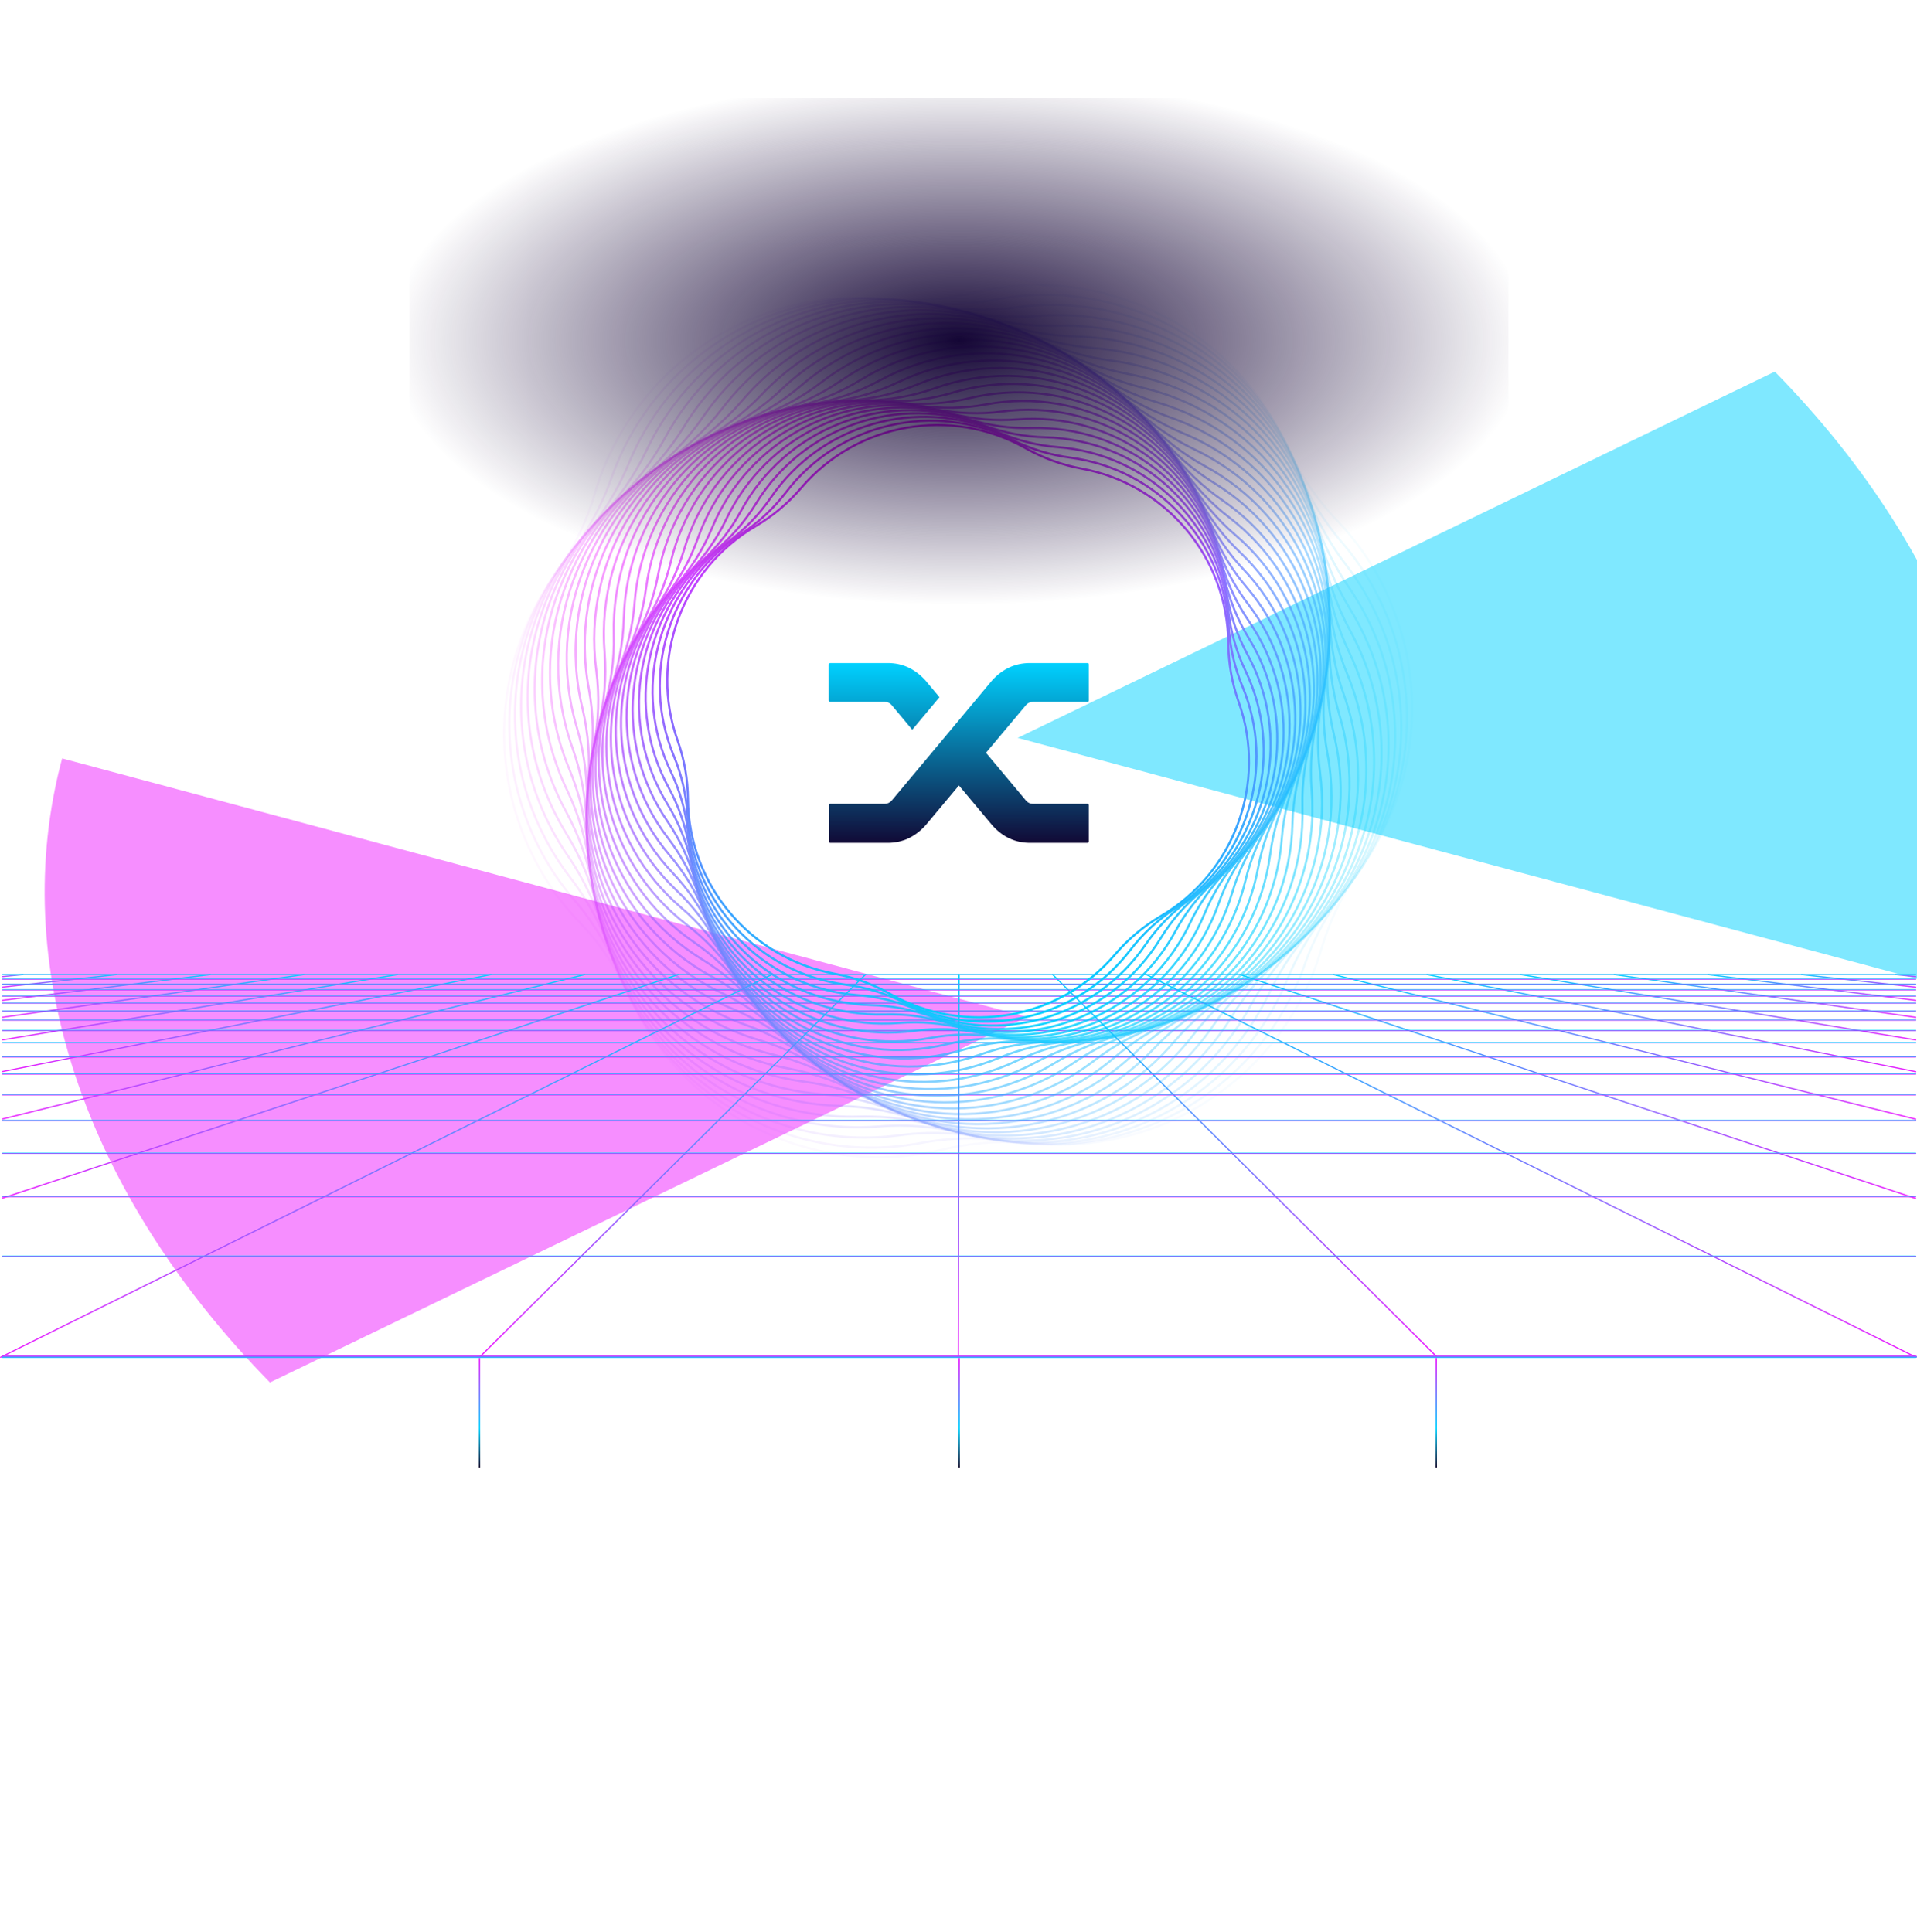<svg width="768" height="774" viewBox="0 0 768 774" fill="none" xmlns="http://www.w3.org/2000/svg">
<g clip-path="url(#clip0)">
<g opacity="0.5" filter="url(#filter0_f)">
<path d="M794.23 399.244C805.123 358.593 803.314 315.076 788.932 271.802C774.551 228.527 747.952 186.562 711.035 148.904L407.692 295.672L794.23 399.244Z" fill="#00D1FF"/>
</g>
<g opacity="0.5" filter="url(#filter1_f)">
<path d="M24.89 303.888C14.012 344.485 15.836 387.948 30.23 431.173C44.625 474.399 71.236 516.32 108.161 553.943L411.429 407.461L24.89 303.888Z" fill="#ED1EFF"/>
</g>
<path fill-rule="evenodd" clip-rule="evenodd" d="M575.946 544.008C576.056 543.921 576.065 543.772 575.968 543.675L421.918 390.338C421.82 390.241 421.652 390.232 421.542 390.319C421.433 390.405 421.423 390.555 421.521 390.652L575.57 543.988C575.668 544.086 575.836 544.094 575.946 544.008Z" fill="url(#paint0_linear)"/>
<path fill-rule="evenodd" clip-rule="evenodd" d="M767.717 480.296C767.769 480.174 767.699 480.038 767.561 479.993L496.83 390.274C496.693 390.228 496.539 390.29 496.488 390.412C496.436 390.534 496.506 390.67 496.644 390.716L767.375 480.435C767.512 480.48 767.666 480.418 767.717 480.296Z" fill="url(#paint1_linear)"/>
<path fill-rule="evenodd" clip-rule="evenodd" d="M383.933 544.067C384.08 544.067 384.199 543.962 384.199 543.831L384.478 390.495C384.478 390.365 384.36 390.259 384.212 390.259C384.065 390.259 383.946 390.364 383.946 390.494L383.667 543.831C383.667 543.961 383.786 544.067 383.933 544.067Z" fill="url(#paint2_linear)"/>
<path fill-rule="evenodd" clip-rule="evenodd" d="M767.731 407.668C767.754 407.54 767.655 407.419 767.51 407.398L646.81 390.262C646.665 390.241 646.529 390.329 646.505 390.458C646.482 390.586 646.581 390.707 646.726 390.728L767.426 407.864C767.571 407.885 767.707 407.797 767.731 407.668Z" fill="url(#paint3_linear)"/>
<path fill-rule="evenodd" clip-rule="evenodd" d="M767.732 400.861C767.752 400.732 767.651 400.613 767.505 400.595L684.313 390.261C684.167 390.243 684.033 390.333 684.012 390.462C683.992 390.591 684.093 390.71 684.239 390.729L767.431 401.062C767.577 401.08 767.712 400.99 767.732 400.861Z" fill="url(#paint4_linear)"/>
<path fill-rule="evenodd" clip-rule="evenodd" d="M767.727 429.452C767.759 429.324 767.669 429.198 767.526 429.17L571.808 390.265C571.664 390.236 571.522 390.316 571.49 390.443C571.458 390.571 571.548 390.697 571.691 390.725L767.409 429.63C767.552 429.659 767.695 429.579 767.727 429.452Z" fill="url(#paint5_linear)"/>
<path fill-rule="evenodd" clip-rule="evenodd" d="M767.724 448.515C767.764 448.39 767.681 448.259 767.54 448.224L534.319 390.268C534.177 390.232 534.03 390.306 533.99 390.431C533.951 390.556 534.033 390.687 534.175 390.722L767.396 448.678C767.538 448.714 767.685 448.64 767.724 448.515Z" fill="url(#paint6_linear)"/>
<path fill-rule="evenodd" clip-rule="evenodd" d="M767.729 416.745C767.756 416.617 767.661 416.494 767.516 416.47L609.308 390.263C609.164 390.239 609.025 390.324 608.998 390.452C608.971 390.58 609.066 390.703 609.21 390.727L767.418 416.934C767.563 416.958 767.702 416.873 767.729 416.745Z" fill="url(#paint7_linear)"/>
<path fill-rule="evenodd" clip-rule="evenodd" d="M0.83 407.64C0.853 407.769 0.989 407.856 1.134 407.836L121.696 390.728C121.842 390.707 121.94 390.586 121.917 390.458C121.894 390.329 121.757 390.241 121.612 390.262L1.05 407.37C0.905 407.39 0.806 407.511 0.83 407.64Z" fill="url(#paint8_linear)"/>
<path fill-rule="evenodd" clip-rule="evenodd" d="M767.731 395.568C767.749 395.438 767.645 395.321 767.499 395.304L721.817 390.261C721.671 390.245 721.538 390.336 721.52 390.466C721.501 390.595 721.605 390.713 721.751 390.729L767.434 395.773C767.58 395.789 767.713 395.697 767.731 395.568Z" fill="url(#paint9_linear)"/>
<path fill-rule="evenodd" clip-rule="evenodd" d="M767.734 391.333C767.751 391.204 767.646 391.087 767.499 391.072L759.325 390.261C759.179 390.246 759.047 390.339 759.031 390.469C759.015 390.598 759.12 390.715 759.266 390.729L767.44 391.541C767.586 391.556 767.718 391.462 767.734 391.333Z" fill="url(#paint10_linear)"/>
<path fill-rule="evenodd" clip-rule="evenodd" d="M0.83 416.706C0.857 416.834 0.996 416.919 1.14 416.895L159.212 390.727C159.356 390.703 159.452 390.58 159.425 390.452C159.398 390.324 159.259 390.239 159.114 390.263L1.043 416.431C0.898 416.455 0.803 416.578 0.83 416.706Z" fill="url(#paint11_linear)"/>
<path fill-rule="evenodd" clip-rule="evenodd" d="M0.835 448.43C0.875 448.555 1.022 448.629 1.163 448.594L234.252 390.722C234.393 390.687 234.476 390.557 234.436 390.431C234.396 390.306 234.25 390.233 234.108 390.268L1.02 448.139C0.878 448.174 0.795 448.305 0.835 448.43Z" fill="url(#paint12_linear)"/>
<path fill-rule="evenodd" clip-rule="evenodd" d="M191.922 544.007C192.031 544.094 192.2 544.086 192.298 543.988L346.9 390.652C346.998 390.555 346.989 390.406 346.879 390.319C346.77 390.232 346.601 390.241 346.503 390.338L191.901 543.674C191.803 543.771 191.812 543.92 191.922 544.007Z" fill="url(#paint13_linear)"/>
<path fill-rule="evenodd" clip-rule="evenodd" d="M0.828 400.841C0.848 400.97 0.983 401.06 1.128 401.042L84.182 390.729C84.327 390.711 84.429 390.591 84.409 390.462C84.388 390.333 84.254 390.243 84.108 390.261L1.054 400.575C0.909 400.593 0.807 400.712 0.828 400.841Z" fill="url(#paint14_linear)"/>
<path fill-rule="evenodd" clip-rule="evenodd" d="M0.832 429.396C0.864 429.523 1.006 429.603 1.15 429.575L196.73 390.725C196.873 390.697 196.963 390.57 196.931 390.443C196.899 390.316 196.757 390.236 196.613 390.265L1.033 429.114C0.89 429.143 0.8 429.269 0.832 429.396Z" fill="url(#paint15_linear)"/>
<path fill-rule="evenodd" clip-rule="evenodd" d="M0.843 480.143C0.895 480.265 1.048 480.327 1.186 480.282L271.782 390.716C271.92 390.67 271.99 390.534 271.939 390.412C271.887 390.29 271.734 390.228 271.596 390.274L0.999 479.84C0.862 479.885 0.792 480.021 0.843 480.143Z" fill="url(#paint16_linear)"/>
<path fill-rule="evenodd" clip-rule="evenodd" d="M0.827 391.32C0.843 391.449 0.975 391.543 1.121 391.528L9.161 390.729C9.307 390.715 9.413 390.598 9.396 390.469C9.38 390.339 9.248 390.246 9.102 390.261L1.062 391.059C0.916 391.074 0.81 391.191 0.827 391.32Z" fill="url(#paint17_linear)"/>
<path fill-rule="evenodd" clip-rule="evenodd" d="M0.827 395.551C0.845 395.68 0.978 395.772 1.124 395.756L46.673 390.729C46.819 390.713 46.922 390.595 46.904 390.466C46.886 390.337 46.753 390.245 46.607 390.261L1.059 395.288C0.913 395.304 0.809 395.422 0.827 395.551Z" fill="url(#paint18_linear)"/>
<path fill-rule="evenodd" clip-rule="evenodd" d="M0.034 543.946C0.106 544.06 0.268 544.1 0.396 544.037L309.324 390.7C309.452 390.637 309.498 390.493 309.426 390.379C309.354 390.266 309.192 390.225 309.064 390.289L0.136 543.625C0.008 543.689 -0.038 543.833 0.034 543.946Z" fill="url(#paint19_linear)"/>
<path fill-rule="evenodd" clip-rule="evenodd" d="M767.835 543.946C767.907 543.833 767.861 543.689 767.733 543.625L459.359 390.289C459.231 390.225 459.069 390.266 458.997 390.379C458.925 390.493 458.971 390.637 459.099 390.7L767.472 544.037C767.6 544.101 767.763 544.06 767.835 543.946Z" fill="url(#paint20_linear)"/>
<path fill-rule="evenodd" clip-rule="evenodd" d="M0.825 479.458C0.825 479.588 0.944 479.694 1.091 479.694L767.468 479.694C767.615 479.694 767.734 479.588 767.734 479.458C767.734 479.327 767.615 479.222 767.468 479.222L1.091 479.222C0.944 479.222 0.825 479.327 0.825 479.458Z" fill="url(#paint21_linear)"/>
<path fill-rule="evenodd" clip-rule="evenodd" d="M0.825 417.8C0.825 417.93 0.944 418.036 1.091 418.036L767.468 418.036C767.615 418.036 767.734 417.93 767.734 417.8C767.734 417.67 767.615 417.564 767.468 417.564L1.091 417.564C0.944 417.564 0.825 417.67 0.825 417.8Z" fill="url(#paint22_linear)"/>
<path fill-rule="evenodd" clip-rule="evenodd" d="M0.825 438.667C0.825 438.797 0.944 438.903 1.091 438.903L767.468 438.903C767.615 438.903 767.734 438.797 767.734 438.667C767.734 438.536 767.615 438.431 767.468 438.431L1.091 438.431C0.944 438.431 0.825 438.536 0.825 438.667Z" fill="url(#paint23_linear)"/>
<path fill-rule="evenodd" clip-rule="evenodd" d="M0.825 462.128C0.825 462.258 0.944 462.364 1.091 462.364L767.468 462.364C767.615 462.364 767.734 462.258 767.734 462.128C767.734 461.997 767.615 461.892 767.468 461.892L1.091 461.892C0.944 461.892 0.825 461.997 0.825 462.128Z" fill="url(#paint24_linear)"/>
<path fill-rule="evenodd" clip-rule="evenodd" d="M0.825 503.349C0.825 503.48 0.944 503.585 1.091 503.585L767.468 503.585C767.615 503.585 767.734 503.48 767.734 503.35C767.734 503.219 767.615 503.114 767.468 503.114L1.091 503.114C0.944 503.114 0.825 503.219 0.825 503.349Z" fill="url(#paint25_linear)"/>
<path fill-rule="evenodd" clip-rule="evenodd" d="M0.825 448.98C0.825 449.11 0.944 449.216 1.091 449.216L767.468 449.216C767.615 449.216 767.734 449.11 767.734 448.98C767.734 448.85 767.615 448.744 767.468 448.744L1.091 448.744C0.944 448.744 0.825 448.85 0.825 448.98Z" fill="url(#paint26_linear)"/>
<path fill-rule="evenodd" clip-rule="evenodd" d="M0.825 430.358C0.825 430.488 0.944 430.594 1.091 430.594L767.468 430.594C767.615 430.594 767.734 430.488 767.734 430.358C767.734 430.228 767.615 430.122 767.468 430.122L1.091 430.122C0.944 430.122 0.825 430.228 0.825 430.358Z" fill="url(#paint27_linear)"/>
<path fill-rule="evenodd" clip-rule="evenodd" d="M0.825 396.609C0.825 396.74 0.944 396.845 1.091 396.845L767.468 396.845C767.615 396.845 767.734 396.74 767.734 396.609C767.734 396.479 767.615 396.374 767.468 396.374L1.091 396.374C0.944 396.374 0.825 396.479 0.825 396.609Z" fill="url(#paint28_linear)"/>
<path fill-rule="evenodd" clip-rule="evenodd" d="M0.825 401.938C0.825 402.068 0.944 402.174 1.091 402.174L767.468 402.174C767.615 402.174 767.734 402.068 767.734 401.938C767.734 401.808 767.615 401.702 767.468 401.702L1.091 401.702C0.944 401.702 0.825 401.808 0.825 401.938Z" fill="url(#paint29_linear)"/>
<path fill-rule="evenodd" clip-rule="evenodd" d="M0.825 405.126C0.825 405.256 0.944 405.362 1.091 405.362L767.468 405.362C767.615 405.362 767.734 405.256 767.734 405.126C767.734 404.996 767.615 404.89 767.468 404.89L1.091 404.89C0.944 404.89 0.825 404.995 0.825 405.126Z" fill="url(#paint30_linear)"/>
<path fill-rule="evenodd" clip-rule="evenodd" d="M0.825 399.118C0.825 399.249 0.944 399.354 1.091 399.354L767.468 399.354C767.615 399.354 767.734 399.249 767.734 399.118C767.734 398.988 767.615 398.883 767.468 398.883L1.091 398.882C0.944 398.882 0.825 398.988 0.825 399.118Z" fill="url(#paint31_linear)"/>
<path fill-rule="evenodd" clip-rule="evenodd" d="M0.825 392.331C0.825 392.461 0.944 392.567 1.091 392.567L767.468 392.567C767.615 392.567 767.734 392.461 767.734 392.331C767.734 392.201 767.615 392.095 767.468 392.095L1.091 392.095C0.944 392.095 0.825 392.201 0.825 392.331Z" fill="url(#paint32_linear)"/>
<path fill-rule="evenodd" clip-rule="evenodd" d="M0.825 394.359C0.825 394.49 0.944 394.595 1.091 394.595L767.468 394.595C767.615 394.595 767.734 394.49 767.734 394.359C767.734 394.229 767.615 394.123 767.468 394.123L1.091 394.123C0.944 394.123 0.825 394.229 0.825 394.359Z" fill="url(#paint33_linear)"/>
<path fill-rule="evenodd" clip-rule="evenodd" d="M0.825 390.495C0.825 390.625 0.944 390.731 1.091 390.731L767.468 390.731C767.615 390.731 767.734 390.625 767.734 390.495C767.734 390.365 767.615 390.259 767.468 390.259L1.091 390.259C0.944 390.259 0.825 390.365 0.825 390.495Z" fill="url(#paint34_linear)"/>
<path fill-rule="evenodd" clip-rule="evenodd" d="M0.825 412.939C0.825 413.069 0.944 413.175 1.091 413.175L767.468 413.175C767.615 413.175 767.734 413.069 767.734 412.939C767.734 412.809 767.615 412.703 767.468 412.703L1.091 412.703C0.944 412.703 0.825 412.809 0.825 412.939Z" fill="url(#paint35_linear)"/>
<path fill-rule="evenodd" clip-rule="evenodd" d="M0.825 423.522C0.825 423.653 0.944 423.758 1.091 423.758L767.468 423.758C767.615 423.758 767.734 423.653 767.734 423.522C767.734 423.392 767.615 423.286 767.468 423.286L1.091 423.286C0.944 423.286 0.825 423.392 0.825 423.522Z" fill="url(#paint36_linear)"/>
<path fill-rule="evenodd" clip-rule="evenodd" d="M0.825 408.759C0.825 408.889 0.944 408.994 1.091 408.994L767.468 408.994C767.615 408.994 767.734 408.889 767.734 408.759C767.734 408.628 767.615 408.523 767.468 408.523L1.091 408.523C0.944 408.523 0.825 408.628 0.825 408.759Z" fill="url(#paint37_linear)"/>
<path fill-rule="evenodd" clip-rule="evenodd" d="M0.559 543.637C0.559 543.377 0.797 543.166 1.091 543.166L767.468 543.166C767.762 543.166 768 543.377 768 543.637C768 543.898 767.762 544.109 767.468 544.109L1.091 544.109C0.797 544.109 0.559 543.898 0.559 543.637Z" fill="url(#paint38_linear)"/>
<path fill-rule="evenodd" clip-rule="evenodd" d="M575.146 588L575.146 544.124L575.679 544.124L575.679 588L575.146 588Z" fill="url(#paint39_linear)"/>
<path fill-rule="evenodd" clip-rule="evenodd" d="M384.023 588L384.023 544.124L384.556 544.124L384.556 588L384.023 588Z" fill="url(#paint40_linear)"/>
<path fill-rule="evenodd" clip-rule="evenodd" d="M191.835 588L191.835 544.124L192.367 544.124L192.367 588L191.835 588Z" fill="url(#paint41_linear)"/>
<path opacity="0.034" fill-rule="evenodd" clip-rule="evenodd" d="M231.765 369.767C195.478 331.581 191.383 273.019 222.003 230.154C229.055 220.281 234.41 209.301 237.848 197.665C252.775 147.146 301.443 114.319 353.875 119.404C365.951 120.575 378.138 119.723 389.934 116.883C441.148 104.55 493.912 130.284 515.724 178.234C520.748 189.278 527.579 199.406 535.937 208.201C572.224 246.388 576.319 304.949 545.699 347.814C538.647 357.687 533.292 368.667 529.854 380.303C514.927 430.822 466.259 463.649 413.827 458.564C401.751 457.393 389.564 458.245 377.768 461.086C326.554 473.418 273.79 447.684 251.978 399.734C246.954 388.69 240.123 378.562 231.765 369.767ZM222.708 230.658C192.329 273.185 196.392 331.285 232.394 369.17C240.818 378.035 247.703 388.243 252.767 399.375C274.407 446.947 326.755 472.478 377.565 460.243C389.454 457.38 401.738 456.521 413.91 457.701C465.929 462.746 514.214 430.178 529.023 380.057C532.488 368.329 537.886 357.262 544.994 347.311C575.373 304.784 571.31 246.684 535.308 208.798C526.884 199.933 519.999 189.725 514.935 178.593C493.295 131.021 440.947 105.49 390.137 117.725C378.248 120.588 365.964 121.447 353.792 120.267C301.773 115.222 253.488 147.79 238.679 197.911C235.214 209.639 229.816 220.706 222.708 230.658Z" fill="url(#paint42_linear)"/>
<path opacity="0.069" fill-rule="evenodd" clip-rule="evenodd" d="M229.661 360.806C195.841 321.263 194.829 263.286 227.249 222.587C234.715 213.214 240.564 202.661 244.556 191.363C261.892 142.303 311.595 112.438 363.051 120.164C374.902 121.943 386.966 121.733 398.746 119.541C449.901 110.024 500.617 138.136 519.654 186.561C524.038 197.713 530.252 208.056 538.041 217.162C571.861 256.705 572.873 314.682 540.454 355.381C532.988 364.754 527.138 375.307 523.146 386.606C505.811 435.666 456.107 465.531 404.651 457.805C392.801 456.025 380.737 456.236 368.956 458.428C317.801 467.945 267.085 439.833 248.048 391.408C243.664 380.255 237.45 369.913 229.661 360.806ZM227.927 223.127C195.766 263.502 196.77 321.016 230.32 360.243C238.171 369.423 244.436 379.848 248.855 391.09C267.74 439.129 318.051 467.017 368.797 457.576C380.673 455.366 392.834 455.154 404.779 456.947C455.825 464.612 505.132 434.986 522.328 386.317C526.353 374.928 532.249 364.29 539.776 354.841C571.936 314.467 570.932 256.953 537.382 217.726C529.531 208.546 523.267 198.12 518.847 186.878C499.962 138.839 449.652 110.952 398.905 120.393C387.029 122.603 374.868 122.815 362.923 121.021C311.877 113.357 262.571 142.983 245.374 191.652C241.349 203.041 235.453 213.679 227.927 223.127Z" fill="url(#paint43_linear)"/>
<path opacity="0.103" fill-rule="evenodd" clip-rule="evenodd" d="M228.073 351.849C196.762 311.102 198.761 253.87 232.838 215.406C240.685 206.549 246.999 196.444 251.52 185.509C271.152 138.019 321.716 111.134 372.065 121.413C383.659 123.781 395.567 124.196 407.298 122.644C458.242 115.901 506.807 146.248 523.079 194.992C526.826 206.216 532.419 216.736 539.63 226.119C570.941 266.866 568.942 324.098 534.865 362.562C527.018 371.419 520.704 381.524 516.183 392.459C496.55 439.949 445.987 466.834 395.638 456.555C384.044 454.187 372.136 453.772 360.405 455.324C309.461 462.067 260.896 431.72 244.624 382.976C240.877 371.752 235.283 361.232 228.073 351.849ZM233.487 215.981C199.685 254.133 197.703 310.903 228.761 351.321C236.029 360.78 241.669 371.386 245.446 382.702C261.587 431.051 309.759 461.153 360.291 454.465C372.118 452.9 384.122 453.319 395.811 455.705C445.753 465.902 495.908 439.234 515.382 392.128C519.94 381.104 526.305 370.917 534.216 361.987C568.018 323.835 570 267.065 538.942 226.647C531.673 217.188 526.034 206.582 522.256 195.266C506.116 146.917 457.943 116.815 407.412 123.503C395.585 125.068 383.58 124.649 371.892 122.263C321.95 112.066 271.795 138.734 252.321 185.84C247.763 196.864 241.398 207.051 233.487 215.981Z" fill="url(#paint44_linear)"/>
<path opacity="0.138" fill-rule="evenodd" clip-rule="evenodd" d="M226.994 342.924C198.225 301.126 203.153 244.793 238.744 208.625C246.939 200.297 253.686 190.661 258.709 180.112C280.523 134.297 331.773 110.399 380.89 123.138C392.2 126.071 403.919 127.096 415.566 126.172C466.149 122.156 512.471 154.59 525.998 203.497C529.112 214.757 534.084 225.419 540.708 235.044C569.478 276.842 564.549 333.175 528.958 369.343C520.764 377.67 514.016 387.307 508.993 397.856C487.18 443.67 435.93 467.569 386.812 454.83C375.503 451.897 363.783 450.871 352.136 451.796C301.553 455.812 255.232 423.378 241.705 374.471C238.59 363.21 233.619 352.548 226.994 342.924ZM239.362 209.233C204.062 245.105 199.174 300.976 227.708 342.433C234.387 352.136 239.4 362.886 242.54 374.24C255.956 422.746 301.898 454.915 352.068 450.932C363.811 450 375.627 451.033 387.03 453.991C435.745 466.625 486.576 442.923 508.211 397.483C513.275 386.847 520.078 377.131 528.341 368.735C563.64 332.863 568.528 276.991 539.994 235.535C533.315 225.831 528.302 215.081 525.162 203.728C511.746 155.222 465.804 123.053 415.635 127.036C403.892 127.968 392.075 126.934 380.673 123.977C331.957 111.342 281.127 135.045 259.492 180.485C254.428 191.12 247.624 200.837 239.362 209.233Z" fill="url(#paint45_linear)"/>
<path opacity="0.172" fill-rule="evenodd" clip-rule="evenodd" d="M226.417 334.061C200.211 291.364 207.981 236.078 244.94 202.258C253.449 194.472 260.599 185.32 266.095 175.18C289.97 131.137 341.733 110.223 389.502 125.321C400.499 128.797 412 130.413 423.529 130.103C473.609 128.757 517.603 163.129 528.412 212.047C530.901 223.309 535.251 234.076 541.284 243.906C567.49 286.604 559.72 341.889 522.761 375.709C514.252 383.495 507.102 392.647 501.605 402.787C477.731 446.83 425.967 467.744 378.199 452.646C367.201 449.17 355.701 447.554 344.172 447.864C294.092 449.21 250.098 414.838 239.289 365.921C236.8 354.659 232.45 343.891 226.417 334.061ZM245.525 202.897C208.873 236.437 201.167 291.264 227.155 333.607C233.239 343.52 237.626 354.377 240.135 365.734C250.855 414.245 294.484 448.332 344.148 446.997C355.774 446.685 367.371 448.315 378.46 451.82C425.833 466.792 477.167 446.052 500.843 402.374C506.386 392.149 513.596 382.921 522.176 375.07C558.828 341.53 566.534 286.703 540.546 244.36C534.462 234.448 530.075 223.59 527.566 212.234C516.846 163.722 473.217 129.635 423.553 130.97C411.927 131.282 400.33 129.652 389.241 126.147C341.868 111.175 290.534 131.916 266.857 175.593C261.315 185.818 254.105 195.046 245.525 202.897Z" fill="url(#paint46_linear)"/>
<path opacity="0.207" fill-rule="evenodd" clip-rule="evenodd" d="M226.332 325.287C202.705 281.844 213.221 227.746 251.401 196.317C260.19 189.082 267.71 180.431 273.652 170.72C299.462 128.537 351.569 110.595 397.878 127.946C408.538 131.94 419.79 134.127 431.171 134.417C480.607 135.677 522.199 171.833 530.328 220.613C532.199 231.842 535.931 242.68 541.369 252.681C564.996 296.124 554.481 350.222 516.3 381.651C507.511 388.886 499.991 397.537 494.05 407.248C468.24 449.43 416.132 467.373 369.823 450.022C359.163 446.028 347.911 443.841 336.531 443.551C287.094 442.29 245.502 406.135 237.374 357.355C235.503 346.126 231.771 335.288 226.332 325.287ZM251.952 196.986C214.092 228.151 203.665 281.794 227.093 324.873C232.578 334.958 236.342 345.888 238.229 357.212C246.289 405.582 287.532 441.434 336.553 442.684C348.029 442.977 359.377 445.182 370.127 449.21C416.047 466.415 467.717 448.624 493.31 406.795C499.302 397.002 506.886 388.278 515.749 380.982C553.609 349.816 564.036 296.173 540.608 253.095C535.123 243.009 531.36 232.08 529.473 220.755C521.412 172.385 480.17 136.533 431.149 135.284C419.672 134.991 408.325 132.785 397.574 128.757C351.654 111.553 299.984 129.344 274.391 171.173C268.399 180.965 260.816 189.689 251.952 196.986Z" fill="url(#paint47_linear)"/>
<path opacity="0.241" fill-rule="evenodd" clip-rule="evenodd" d="M226.728 316.629C205.686 272.59 218.844 219.815 258.098 190.81C267.134 184.134 274.992 175.997 281.348 166.734C308.965 126.492 361.25 111.499 405.995 130.992C416.295 135.479 427.271 138.215 438.471 139.089C487.13 142.885 526.256 180.668 531.748 229.166C533.012 240.329 536.13 251.202 540.973 261.339C562.016 305.377 548.857 358.152 509.603 387.157C500.568 393.833 492.71 401.97 486.353 411.233C458.736 451.475 406.452 466.468 361.706 446.975C351.407 442.488 340.431 439.752 329.231 438.878C280.571 435.082 241.446 397.299 235.954 348.801C234.69 337.639 231.572 326.765 226.728 316.629ZM258.614 191.507C219.694 220.265 206.647 272.591 227.511 316.255C232.395 326.478 235.54 337.445 236.815 348.704C242.26 396.789 281.053 434.25 329.298 438.014C340.595 438.895 351.665 441.655 362.052 446.18C406.417 465.507 458.256 450.642 485.638 410.743C492.05 401.4 499.975 393.193 509.088 386.46C548.008 357.702 561.054 305.376 540.191 261.712C535.306 251.489 532.161 240.522 530.886 229.263C525.441 181.179 486.649 143.717 438.403 139.953C427.107 139.072 416.037 136.312 405.649 131.787C361.284 112.46 309.445 127.325 282.063 167.225C275.652 176.567 267.726 184.774 258.614 191.507Z" fill="url(#paint48_linear)"/>
<path opacity="0.276" fill-rule="evenodd" clip-rule="evenodd" d="M227.594 308.113C209.133 263.63 224.825 212.302 265.005 185.748C274.252 179.636 282.415 172.024 289.157 163.226C318.45 124.996 370.746 112.922 413.834 134.442C423.75 139.395 434.423 142.658 445.414 144.097C493.168 150.351 529.773 189.604 532.68 237.678C533.349 248.743 535.86 259.618 540.109 269.855C558.57 314.339 542.878 365.666 502.698 392.221C493.45 398.332 485.288 405.944 478.546 414.742C449.253 452.972 396.956 465.046 353.869 443.526C343.953 438.574 333.28 435.31 322.289 433.871C274.534 427.618 237.93 388.364 235.023 340.29C234.354 329.226 231.843 318.351 227.594 308.113ZM265.483 186.471C225.65 212.797 210.093 263.681 228.395 307.781C232.681 318.107 235.213 329.077 235.888 340.237C238.77 387.897 275.059 426.812 322.401 433.012C333.488 434.463 344.254 437.755 354.257 442.751C396.972 464.085 448.818 452.115 477.858 414.215C484.658 405.34 492.892 397.662 502.22 391.497C542.053 365.172 557.61 314.287 539.308 270.188C535.022 259.861 532.49 248.891 531.815 237.731C528.933 190.071 492.644 151.156 445.301 144.956C434.215 143.505 423.449 140.213 413.446 135.217C370.731 113.883 318.885 125.853 289.845 163.753C283.044 172.628 274.811 180.306 265.483 186.471Z" fill="url(#paint49_linear)"/>
<path opacity="0.31" fill-rule="evenodd" clip-rule="evenodd" d="M228.914 299.764C213.021 254.983 231.132 205.223 272.091 181.135C281.517 175.592 289.951 168.514 297.047 160.195C327.882 124.041 380.03 114.846 421.371 138.273C430.884 143.664 441.231 147.43 451.984 149.415C498.711 158.042 532.749 198.607 533.131 246.122C533.218 257.057 535.13 267.9 538.787 278.204C554.68 322.985 536.569 372.745 495.61 396.833C486.185 402.377 477.75 409.454 470.655 417.774C439.82 453.927 387.671 463.122 346.33 439.695C336.817 434.304 326.471 430.539 315.718 428.553C268.99 419.926 234.953 379.362 234.571 331.846C234.483 320.912 232.571 310.069 228.914 299.764ZM272.531 181.882C231.93 205.76 213.977 255.085 229.731 299.474C233.42 309.87 235.349 320.808 235.437 331.839C235.816 378.939 269.556 419.149 315.875 427.701C326.723 429.704 337.16 433.503 346.757 438.941C387.737 462.163 439.43 453.049 469.995 417.211C477.153 408.818 485.662 401.678 495.171 396.086C535.771 372.208 553.724 322.883 537.971 278.494C534.281 268.099 532.352 257.16 532.264 246.129C531.885 199.029 498.145 158.819 451.826 150.267C440.978 148.265 430.541 144.466 420.944 139.027C379.965 115.805 328.272 124.92 297.706 160.757C290.548 169.15 282.039 176.29 272.531 181.882Z" fill="url(#paint50_linear)"/>
<path opacity="0.345" fill-rule="evenodd" clip-rule="evenodd" d="M230.674 291.606C217.331 246.673 237.74 198.591 279.331 176.977C288.901 172.004 297.574 165.468 304.992 157.64C337.233 123.618 389.078 117.252 428.592 142.464C437.684 148.265 447.68 152.508 458.169 155.018C503.753 165.929 535.189 207.645 533.112 254.471C532.634 265.246 533.957 276.024 537.028 286.363C550.371 331.295 529.961 379.377 488.37 400.992C478.801 405.965 470.128 412.5 462.71 420.328C430.469 454.35 378.623 460.716 339.109 435.505C330.018 429.704 320.021 425.461 309.533 422.95C263.948 412.039 232.513 370.323 234.59 323.497C235.068 312.723 233.744 301.945 230.674 291.606ZM279.731 177.746C238.509 199.169 218.28 246.825 231.505 291.359C234.603 301.79 235.938 312.665 235.456 323.536C233.397 369.947 264.554 411.293 309.735 422.107C320.317 424.64 330.402 428.921 339.576 434.774C378.739 459.762 430.125 453.453 462.08 419.732C469.565 411.834 478.315 405.24 487.971 400.222C529.193 378.8 549.422 331.144 536.197 286.609C533.099 276.178 531.764 265.303 532.246 254.433C534.304 208.022 503.147 166.675 457.967 155.861C447.385 153.329 437.299 149.047 428.126 143.195C388.962 118.207 337.576 124.516 305.621 158.236C298.136 166.134 289.386 172.728 279.731 177.746Z" fill="url(#paint51_linear)"/>
<path opacity="0.379" fill-rule="evenodd" clip-rule="evenodd" d="M232.857 283.661C222.035 238.719 244.618 192.417 286.696 173.277C296.376 168.873 305.254 162.885 312.963 155.559C346.473 123.715 397.863 120.122 435.479 146.992C444.133 153.173 453.757 157.868 463.957 160.881C508.289 173.98 537.096 216.688 532.634 262.699C531.607 273.284 532.354 283.967 534.844 294.306C545.666 339.249 523.083 385.55 481.006 404.691C471.325 409.095 462.447 415.083 454.738 422.409C421.228 454.253 369.838 457.846 332.222 430.976C323.569 424.795 313.944 420.1 303.744 417.087C259.412 403.988 230.605 361.28 235.067 315.269C236.094 304.683 235.347 294.001 232.857 283.661ZM287.054 174.066C245.355 193.034 222.975 238.92 233.7 283.458C236.212 293.892 236.966 304.671 235.93 315.353C231.508 360.95 260.056 403.275 303.99 416.255C314.282 419.296 323.994 424.033 332.726 430.271C370.004 456.9 420.932 453.338 454.141 421.781C461.92 414.388 470.878 408.346 480.647 403.902C522.346 384.933 544.726 339.048 534.001 294.509C531.489 284.076 530.735 273.297 531.771 262.615C536.193 217.018 507.645 174.693 463.711 161.712C453.419 158.672 443.707 153.935 434.975 147.697C397.697 121.068 346.769 124.63 313.56 156.187C305.781 163.579 296.823 169.622 287.054 174.066Z" fill="url(#paint52_linear)"/>
<path opacity="0.414" fill-rule="evenodd" clip-rule="evenodd" d="M235.447 275.953C227.11 231.141 251.736 186.713 294.158 170.036C303.916 166.2 312.966 160.763 320.934 153.947C355.575 124.321 406.363 123.434 442.016 151.834C450.218 158.367 459.452 163.485 469.338 166.979C512.316 182.165 538.478 225.706 531.71 270.782C530.153 281.151 530.337 291.707 532.255 302.016C540.592 346.829 515.966 391.256 473.544 407.933C463.786 411.769 454.736 417.207 446.767 424.022C412.127 453.649 361.338 454.535 325.685 426.135C317.484 419.602 308.25 414.484 298.364 410.99C255.386 395.805 229.224 352.263 235.992 307.187C237.549 296.818 237.365 286.262 235.447 275.953ZM294.475 170.843C252.44 187.368 228.038 231.39 236.299 275.795C238.235 286.198 238.421 296.851 236.849 307.316C230.143 351.981 256.066 395.126 298.652 410.173C308.63 413.699 317.949 418.864 326.225 425.457C361.554 453.598 411.88 452.72 446.204 423.363C454.246 416.485 463.379 410.997 473.227 407.126C515.262 390.601 539.664 346.579 531.403 302.174C529.467 291.771 529.281 281.118 530.852 270.653C537.559 225.988 511.635 182.843 469.049 167.796C459.072 164.271 449.753 159.105 441.476 152.512C406.148 124.371 355.822 125.249 321.498 154.606C313.456 161.484 304.323 166.972 294.475 170.843Z" fill="url(#paint53_linear)"/>
<path opacity="0.448" fill-rule="evenodd" clip-rule="evenodd" d="M238.424 268.501C232.528 223.953 259.065 181.484 301.689 167.255C311.493 163.982 320.682 159.097 328.877 152.799C364.509 125.419 414.556 127.167 448.191 156.966C455.927 163.819 464.753 169.334 474.304 173.283C515.832 190.451 539.342 234.667 530.353 278.695C528.285 288.822 527.922 299.222 529.278 309.469C535.174 354.017 508.637 396.485 466.013 410.714C456.209 413.987 447.02 418.873 438.825 425.17C403.193 452.55 353.146 450.803 319.511 421.004C311.775 414.15 302.949 408.635 293.398 404.686C251.87 387.518 228.36 343.302 237.349 299.274C239.417 289.148 239.78 278.747 238.424 268.501ZM301.964 168.077C259.733 182.175 233.442 224.251 239.283 268.387C240.652 278.729 240.285 289.226 238.198 299.448C229.292 343.069 252.585 386.876 293.729 403.885C303.37 407.871 312.278 413.437 320.086 420.355C353.41 449.878 402.994 451.61 438.297 424.483C446.569 418.127 455.843 413.195 465.738 409.892C507.969 395.794 534.26 353.719 528.419 309.582C527.05 299.24 527.417 288.743 529.503 278.522C538.41 234.9 515.117 191.093 473.973 174.084C464.332 170.098 455.424 164.532 447.616 157.614C414.292 128.091 364.708 126.359 329.405 153.486C321.133 159.843 311.859 164.774 301.964 168.077Z" fill="url(#paint54_linear)"/>
<path opacity="0.483" fill-rule="evenodd" clip-rule="evenodd" d="M241.768 261.323C238.263 217.17 266.574 176.738 309.262 164.931C319.08 162.216 328.375 157.881 336.765 152.106C373.25 126.994 422.42 131.296 453.99 162.362C461.25 169.506 469.651 175.389 478.848 179.768C518.838 198.808 539.698 243.542 528.579 286.415C526.022 296.275 525.128 306.492 525.934 316.646C529.439 360.799 501.128 401.231 458.44 413.038C448.622 415.753 439.327 420.088 430.937 425.863C394.452 450.975 345.281 446.673 313.712 415.607C306.452 408.462 298.05 402.58 288.854 398.201C248.864 379.161 228.004 334.426 239.123 291.553C241.68 281.694 242.574 271.477 241.768 261.323ZM309.493 165.766C267.205 177.463 239.16 217.516 242.632 261.254C243.446 271.504 242.544 281.818 239.962 291.771C228.947 334.242 249.612 378.557 289.226 397.418C298.51 401.839 306.991 407.777 314.32 414.989C345.593 445.764 394.303 450.025 430.445 425.149C438.915 419.319 448.298 414.943 458.209 412.202C500.497 400.506 528.542 360.453 525.07 316.715C524.256 306.465 525.158 296.151 527.74 286.198C538.755 243.727 518.09 199.412 478.475 180.551C469.192 176.13 460.711 170.192 453.382 162.98C422.109 132.205 373.399 127.944 337.257 152.82C328.787 158.65 319.404 163.026 309.493 165.766Z" fill="url(#paint55_linear)"/>
<path opacity="0.517" fill-rule="evenodd" clip-rule="evenodd" d="M245.459 254.438C244.287 210.807 274.232 172.479 316.851 163.061C326.65 160.896 336.02 157.11 344.573 151.86C381.772 129.03 429.939 135.799 459.404 167.999C466.179 175.403 474.142 181.624 482.965 186.407C521.336 207.207 539.557 252.305 526.404 293.922C523.379 303.491 521.973 313.498 522.243 323.531C523.415 367.161 493.47 405.49 450.851 414.907C441.052 417.073 431.682 420.858 423.129 426.108C385.93 448.939 337.763 442.17 308.298 409.97C301.523 402.566 293.56 396.344 284.737 391.562C246.366 370.762 228.145 325.664 241.298 284.047C244.323 274.477 245.729 264.47 245.459 254.438ZM317.038 163.908C274.825 173.235 245.165 211.199 246.326 254.415C246.598 264.543 245.178 274.647 242.125 284.308C229.097 325.529 247.144 370.198 285.15 390.8C294.058 395.628 302.098 401.91 308.938 409.385C338.122 441.278 385.83 447.983 422.675 425.369C431.311 420.069 440.77 416.247 450.664 414.061C492.877 404.733 522.537 366.769 521.376 323.554C521.104 313.425 522.524 303.322 525.577 293.661C538.605 252.44 520.558 207.771 482.552 187.169C473.644 182.34 465.604 176.059 458.764 168.584C429.58 136.691 381.872 129.986 345.027 152.599C336.391 157.899 326.931 161.721 317.038 163.908Z" fill="url(#paint56_linear)"/>
<path opacity="0.552" fill-rule="evenodd" clip-rule="evenodd" d="M249.475 247.862C250.572 204.874 282.01 168.708 324.427 161.64C334.179 160.015 343.591 156.774 352.276 152.051C390.052 131.506 437.092 140.65 464.421 173.85C470.705 181.483 478.217 188.013 486.65 193.173C523.33 215.616 538.932 260.926 523.845 301.194C520.376 310.451 518.477 320.223 518.225 330.106C517.129 373.093 485.69 409.26 443.274 416.328C433.522 417.953 424.109 421.194 415.425 425.917C377.649 446.461 330.608 437.317 303.279 404.118C296.996 396.485 289.483 389.954 281.05 384.795C244.37 362.352 228.768 317.042 243.855 276.774C247.324 267.516 249.224 257.745 249.475 247.862ZM324.569 162.495C282.563 169.495 251.427 205.312 250.342 247.884C250.088 257.863 248.17 267.73 244.667 277.078C229.726 316.957 245.177 361.829 281.502 384.055C290.018 389.265 297.604 395.86 303.948 403.567C331.013 436.446 377.599 445.501 415.01 425.155C423.78 420.386 433.284 417.113 443.131 415.473C485.138 408.473 516.273 372.656 517.358 330.084C517.613 320.105 519.531 310.238 523.033 300.889C537.974 261.011 522.524 216.138 486.198 193.912C477.683 188.702 470.097 182.108 463.752 174.401C436.687 141.522 390.101 132.466 352.69 152.812C343.92 157.582 334.416 160.854 324.569 162.495Z" fill="url(#paint57_linear)"/>
<path opacity="0.586" fill-rule="evenodd" clip-rule="evenodd" d="M253.797 241.61C257.091 199.383 289.88 165.428 331.967 160.662C341.642 159.567 351.066 156.865 359.851 152.667C398.068 134.406 443.868 145.825 469.039 179.891C474.825 187.721 481.877 194.532 489.905 200.041C524.829 224.008 537.839 269.381 520.923 308.212C517.034 317.139 514.663 326.651 513.905 336.358C510.611 378.586 477.822 412.54 435.735 417.306C426.06 418.402 416.636 421.104 407.851 425.302C369.634 443.563 323.834 432.143 298.663 398.078C292.877 390.247 285.825 383.437 277.797 377.928C242.874 353.961 229.863 308.588 246.779 269.756C250.668 260.83 253.04 251.317 253.797 241.61ZM332.065 161.524C290.39 166.243 257.923 199.864 254.661 241.678C253.896 251.481 251.501 261.088 247.574 270.102C230.824 308.553 243.707 353.481 278.287 377.213C286.395 382.777 293.517 389.655 299.36 397.563C324.284 431.294 369.635 442.601 407.478 424.519C416.35 420.28 425.867 417.551 435.638 416.445C477.312 411.726 509.779 378.104 513.041 336.291C513.806 326.488 516.201 316.881 520.128 307.866C536.879 269.416 523.996 224.487 489.415 200.756C481.307 195.192 474.185 188.314 468.342 180.406C443.418 146.674 398.067 135.367 360.225 153.449C351.353 157.688 341.835 160.417 332.065 161.524Z" fill="url(#paint58_linear)"/>
<path opacity="0.621" fill-rule="evenodd" clip-rule="evenodd" d="M258.397 235.696C263.813 194.339 297.809 162.637 339.443 160.119C349.013 159.541 358.418 157.369 367.273 153.695C405.798 137.706 450.25 151.296 473.247 186.094C478.533 194.092 485.116 201.152 492.726 206.983C525.835 232.352 536.291 277.644 517.654 314.959C513.371 323.536 510.549 332.767 509.304 342.273C503.888 383.63 469.893 415.332 428.258 417.849C418.688 418.428 409.283 420.6 400.428 424.274C361.904 440.263 317.452 426.673 294.454 391.875C289.168 383.877 282.585 376.817 274.975 370.986C241.866 345.617 231.41 300.325 250.047 263.01C254.33 254.433 257.152 245.202 258.397 235.696ZM339.496 160.985C298.276 163.477 264.619 194.863 259.257 235.809C257.999 245.41 255.149 254.734 250.822 263.397C232.371 300.341 242.723 345.182 275.502 370.298C283.188 376.188 289.838 383.318 295.177 391.397C317.946 425.848 361.955 439.303 400.096 423.474C409.04 419.762 418.54 417.569 428.205 416.984C469.426 414.492 503.083 383.106 508.444 342.16C509.702 332.559 512.552 323.235 516.879 314.572C535.33 277.628 524.978 232.787 492.199 207.671C484.513 201.781 477.863 194.65 472.524 186.572C449.755 152.121 405.746 138.666 367.605 154.495C358.661 158.207 349.161 160.4 339.496 160.985Z" fill="url(#paint59_linear)"/>
<path opacity="0.655" fill-rule="evenodd" clip-rule="evenodd" d="M263.255 230.131C270.711 189.748 305.768 160.331 346.833 160.001C356.269 159.925 365.627 158.275 374.521 155.119C413.222 141.384 456.226 157.037 477.044 192.434C481.828 200.569 487.936 207.848 495.116 213.972C526.361 240.62 534.308 285.689 514.061 321.417C509.409 329.627 506.159 338.557 504.445 347.837C496.99 388.22 461.932 417.636 420.868 417.967C411.431 418.042 402.073 419.692 393.18 422.849C354.479 436.583 311.475 420.931 290.657 385.533C285.873 377.399 279.765 370.12 272.585 363.996C241.34 337.347 233.393 292.279 253.639 256.551C258.292 248.34 261.542 239.411 263.255 230.131ZM346.84 160.868C306.191 161.195 271.488 190.314 264.108 230.288C262.377 239.663 259.094 248.684 254.393 256.978C234.352 292.345 242.218 336.957 273.147 363.336C280.401 369.523 286.571 376.876 291.404 385.094C312.011 420.134 354.581 435.628 392.89 422.032C401.874 418.843 411.328 417.176 420.861 417.1C461.51 416.773 496.213 387.654 503.593 347.679C505.324 338.304 508.607 329.284 513.307 320.99C533.349 285.623 525.482 241.01 494.553 214.631C487.3 208.445 481.129 201.091 476.297 192.874C455.689 157.834 413.12 142.34 374.811 155.936C365.826 159.124 356.373 160.791 346.84 160.868Z" fill="url(#paint60_linear)"/>
<path opacity="0.69" fill-rule="evenodd" clip-rule="evenodd" d="M268.346 224.918C277.755 185.608 313.73 158.499 354.111 160.29C363.389 160.702 372.671 159.562 381.573 156.918C420.322 145.411 461.786 163.012 480.425 198.878C484.708 207.119 490.336 214.587 497.077 220.976C526.416 248.779 531.906 293.488 510.164 327.564C505.169 335.393 501.515 344.001 499.353 353.033C489.944 392.344 453.97 419.452 413.589 417.661C404.311 417.25 395.029 418.39 386.126 421.033C347.378 432.54 305.914 414.94 287.274 379.073C282.991 370.833 277.364 363.364 270.623 356.976C241.283 329.172 235.794 284.463 257.535 250.388C262.531 242.558 266.184 233.95 268.346 224.918ZM354.072 161.156C314.106 159.383 278.502 186.214 269.189 225.12C267.005 234.246 263.313 242.943 258.266 250.854C236.748 284.579 242.181 328.829 271.219 356.347C278.03 362.801 283.716 370.347 288.043 378.674C306.491 414.171 347.529 431.591 385.879 420.203C394.875 417.531 404.253 416.38 413.627 416.796C453.593 418.568 489.198 391.738 498.51 352.832C500.695 343.706 504.386 335.008 509.434 327.098C530.952 293.372 525.518 249.123 496.481 221.605C489.67 215.15 483.983 207.604 479.656 199.278C461.208 163.78 420.17 146.36 381.82 157.749C372.825 160.42 363.447 161.572 354.072 161.156Z" fill="url(#paint61_linear)"/>
<path opacity="0.724" fill-rule="evenodd" clip-rule="evenodd" d="M273.647 220.083C284.918 181.937 321.666 157.151 361.255 160.99C370.35 161.872 379.528 161.23 388.412 159.091C427.082 149.779 466.922 169.21 483.392 205.416C487.175 213.733 492.32 221.361 498.615 227.985C526.014 256.818 529.106 301.036 505.986 333.402C500.675 340.837 496.642 349.107 494.052 357.87C482.782 396.015 446.034 420.802 406.444 416.962C397.349 416.08 388.171 416.722 379.288 418.861C340.617 428.173 300.777 408.742 284.308 372.537C280.524 364.219 275.379 356.592 269.085 349.968C241.685 321.135 238.593 276.916 261.713 244.55C267.025 237.115 271.058 228.846 273.647 220.083ZM361.172 161.853C321.995 158.053 285.631 182.581 274.478 220.328C271.862 229.184 267.786 237.541 262.419 245.054C239.54 277.082 242.6 320.839 269.713 349.371C276.074 356.064 281.273 363.773 285.097 372.178C301.394 408.005 340.818 427.233 379.085 418.019C388.062 415.857 397.337 415.208 406.528 416.1C445.704 419.899 482.068 395.371 493.221 357.624C495.838 348.769 499.913 340.412 505.281 332.898C528.159 300.87 525.1 257.114 497.986 228.582C491.625 221.888 486.426 214.18 482.603 205.775C466.305 169.947 426.881 150.719 388.615 159.934C379.638 162.096 370.363 162.744 361.172 161.853Z" fill="url(#paint62_linear)"/>
<path opacity="0.759" fill-rule="evenodd" clip-rule="evenodd" d="M279.132 215.623C292.168 178.728 329.547 156.268 368.244 162.079C377.132 163.413 386.18 163.256 395.016 161.612C433.486 154.454 471.626 175.595 485.942 212.013C489.231 220.377 493.892 228.135 499.733 234.965C525.167 264.702 525.928 308.303 501.548 338.91C495.948 345.94 491.56 353.855 488.566 362.329C475.53 399.224 438.151 421.683 399.454 415.873C390.566 414.538 381.518 414.696 372.682 416.34C334.212 423.498 296.072 402.357 281.756 365.939C278.467 357.575 273.806 349.817 267.965 342.987C242.531 313.25 241.77 269.649 266.15 239.042C271.75 232.012 276.137 224.097 279.132 215.623ZM368.115 162.936C329.829 157.187 292.847 179.408 279.949 215.911C276.923 224.477 272.488 232.477 266.828 239.582C242.707 269.864 243.46 313.002 268.623 342.424C274.528 349.327 279.239 357.168 282.562 365.622C296.727 401.653 334.461 422.57 372.523 415.488C381.454 413.827 390.6 413.667 399.583 415.016C437.869 420.765 474.851 398.544 487.749 362.04C490.775 353.475 495.21 345.475 500.87 338.37C524.991 308.088 524.238 264.95 499.075 235.528C493.17 228.625 488.459 220.784 485.136 212.33C470.971 176.299 433.237 155.382 395.175 162.464C386.244 164.125 377.098 164.285 368.115 162.936Z" fill="url(#paint63_linear)"/>
<path opacity="0.793" fill-rule="evenodd" clip-rule="evenodd" d="M284.778 211.545C299.481 175.979 337.349 155.844 375.056 163.543C383.716 165.311 392.609 165.621 401.371 164.462C439.523 159.412 475.895 182.139 488.081 218.644C490.88 227.027 495.057 234.885 500.442 241.893C523.892 272.409 522.395 315.271 496.874 344.077C491.013 350.692 486.298 358.239 482.921 366.407C468.218 401.973 430.35 422.107 392.642 414.409C383.983 412.641 375.09 412.33 366.328 413.49C328.175 418.539 291.804 395.812 279.618 359.307C276.819 350.924 272.641 343.067 267.256 336.059C243.807 305.543 245.304 262.68 270.825 233.874C276.685 227.259 281.401 219.712 284.778 211.545ZM374.883 164.392C337.583 156.777 300.123 176.694 285.579 211.876C282.165 220.133 277.398 227.762 271.474 234.449C246.228 262.944 244.747 305.344 267.944 335.531C273.387 342.615 277.611 350.558 280.44 359.033C292.495 395.144 328.474 417.626 366.214 412.63C375.071 411.458 384.062 411.772 392.816 413.559C430.116 421.175 467.575 401.258 482.12 366.076C485.533 357.819 490.301 350.19 496.225 343.502C521.471 315.007 522.951 272.608 499.755 242.421C494.311 235.336 490.088 227.393 487.259 218.919C475.204 182.808 439.225 160.326 401.484 165.321C392.627 166.493 383.637 166.179 374.883 164.392Z" fill="url(#paint64_linear)"/>
<path opacity="0.828" fill-rule="evenodd" clip-rule="evenodd" d="M290.558 207.854C306.825 173.689 345.043 155.867 381.672 165.367C390.082 167.548 398.796 168.31 407.457 167.623C445.179 164.628 479.722 188.815 489.809 225.286C492.125 233.66 495.822 241.588 500.748 248.745C522.203 279.915 518.527 321.924 491.986 348.895C485.892 355.088 480.875 362.254 477.14 370.099C460.873 404.264 422.654 422.085 386.026 412.586C377.616 410.404 368.901 409.642 360.24 410.33C322.519 413.325 287.976 389.137 277.888 352.666C275.572 344.293 271.875 336.364 266.949 329.207C245.495 298.037 249.17 256.028 275.711 229.057C281.805 222.864 286.823 215.698 290.558 207.854ZM381.454 166.206C345.228 156.81 307.429 174.436 291.341 208.226C287.564 216.158 282.491 223.403 276.329 229.665C250.079 256.34 246.444 297.888 267.663 328.716C272.644 335.952 276.382 343.969 278.724 352.435C288.7 388.506 322.864 412.428 360.172 409.466C368.929 408.77 377.74 409.541 386.244 411.747C422.47 421.142 460.269 403.516 476.357 369.726C480.133 361.794 485.207 354.549 491.368 348.287C517.618 321.612 521.253 280.065 500.034 249.236C495.054 242 491.315 233.984 488.974 225.517C478.997 189.447 444.833 165.525 407.526 168.487C398.769 169.182 389.957 168.411 381.454 166.206Z" fill="url(#paint65_linear)"/>
<path opacity="0.862" fill-rule="evenodd" clip-rule="evenodd" d="M296.45 204.552C314.175 171.852 352.608 156.324 388.073 167.533C396.215 170.107 404.729 171.303 413.264 171.074C450.445 170.074 483.109 195.594 491.134 231.913C492.977 240.25 496.197 248.221 500.663 255.498C520.12 287.199 514.351 328.246 486.911 353.356C480.611 359.12 475.318 365.895 471.249 373.401C453.524 406.101 415.092 421.629 379.626 410.419C371.485 407.846 362.971 406.65 354.436 406.879C317.254 407.878 284.591 382.359 276.565 346.04C274.723 337.703 271.502 329.731 267.036 322.454C247.58 290.754 253.348 249.707 280.789 224.597C287.088 218.833 292.381 212.058 296.45 204.552ZM387.812 168.36C352.742 157.276 314.74 172.63 297.212 204.965C293.097 212.556 287.744 219.407 281.374 225.236C254.24 250.066 248.536 290.654 267.775 322.001C272.291 329.36 275.548 337.422 277.411 345.853C285.347 381.766 317.646 407.001 354.412 406.013C363.044 405.781 371.654 406.991 379.887 409.593C414.957 420.677 452.96 405.323 470.487 372.988C474.602 365.397 479.955 358.545 486.325 352.716C513.459 327.887 519.164 287.298 499.925 255.952C495.408 248.593 492.151 240.531 490.288 232.1C482.352 196.186 450.053 170.952 413.287 171.94C404.655 172.172 396.046 170.962 387.812 168.36Z" fill="url(#paint66_linear)"/>
<path opacity="0.897" fill-rule="evenodd" clip-rule="evenodd" d="M302.428 201.639C321.503 170.462 360.016 157.201 394.242 170.025C402.098 172.968 410.389 174.58 418.775 174.793C455.313 175.725 486.053 202.447 492.061 238.5C493.44 246.774 496.19 254.761 500.197 262.13C517.66 294.239 509.888 334.222 481.669 357.451C475.192 362.782 469.651 369.157 465.273 376.313C446.197 407.49 407.685 420.751 373.458 407.927C365.603 404.984 357.311 403.372 348.926 403.158C312.388 402.227 281.647 375.504 275.64 339.452C274.261 331.177 271.511 323.191 267.503 315.821C250.041 283.713 257.813 243.73 286.031 220.501C292.508 215.169 298.049 208.794 302.428 201.639ZM393.938 170.836C360.101 158.159 322.026 171.269 303.167 202.091C298.739 209.329 293.133 215.777 286.582 221.17C258.684 244.135 251.001 283.664 268.264 315.407C272.318 322.861 275.1 330.94 276.495 339.309C282.434 374.952 312.825 401.371 348.948 402.292C357.43 402.508 365.817 404.138 373.762 407.115C407.6 419.793 445.674 406.683 464.533 375.86C468.962 368.623 474.567 362.175 481.118 356.782C509.016 333.817 516.7 294.288 499.436 262.544C495.382 255.09 492.601 247.012 491.206 238.642C485.267 202.999 454.875 176.581 418.753 175.66C410.27 175.444 401.884 173.813 393.938 170.836Z" fill="url(#paint67_linear)"/>
<path opacity="0.931" fill-rule="evenodd" clip-rule="evenodd" d="M308.465 199.117C328.781 169.513 367.244 158.484 400.161 172.824C407.714 176.114 415.763 178.121 423.977 178.762C459.773 181.554 488.556 209.349 492.596 245.026C493.523 253.213 495.809 261.187 499.361 268.621C514.841 301.017 505.161 339.841 476.284 361.178C469.658 366.074 463.895 372.042 459.233 378.835C438.917 408.439 400.455 419.468 367.538 405.128C359.984 401.838 351.935 399.831 343.721 399.19C307.925 396.398 279.143 368.603 275.103 332.926C274.176 324.74 271.889 316.765 268.337 309.331C252.857 276.935 262.537 238.111 291.414 216.774C298.04 211.878 303.803 205.91 308.465 199.117ZM399.814 173.618C367.278 159.445 329.261 170.346 309.18 199.608C304.463 206.48 298.633 212.518 291.929 217.471C263.386 238.561 253.818 276.936 269.119 308.958C272.713 316.478 275.026 324.546 275.964 332.829C279.957 368.092 308.407 395.566 343.789 398.326C352.099 398.974 360.242 401.005 367.884 404.334C400.42 418.507 438.437 407.606 458.519 378.345C463.235 371.472 469.065 365.435 475.769 360.481C504.312 339.391 513.88 301.016 498.579 268.995C494.986 261.474 492.672 253.406 491.734 245.124C487.741 209.86 459.292 182.386 423.91 179.626C415.6 178.978 407.456 176.947 399.814 173.618Z" fill="url(#paint68_linear)"/>
<path opacity="0.966" fill-rule="evenodd" clip-rule="evenodd" d="M314.541 196.984C335.986 168.996 374.273 160.157 405.817 175.911C413.053 179.525 420.843 181.907 428.863 182.957C463.824 187.535 490.622 216.273 492.751 251.468C493.239 259.543 495.071 267.479 498.172 274.95C511.688 307.516 500.199 345.093 470.783 364.534C464.035 368.994 458.078 374.549 453.158 380.97C431.713 408.958 393.426 417.797 361.882 402.042C354.645 398.428 346.856 396.047 338.836 394.996C303.875 390.418 277.076 361.681 274.948 326.485C274.46 318.411 272.628 310.475 269.527 303.004C256.011 270.437 267.499 232.861 296.915 213.42C303.664 208.96 309.621 203.405 314.541 196.984ZM405.429 176.687C374.257 161.118 336.421 169.853 315.229 197.511C310.25 204.009 304.222 209.63 297.393 214.143C268.324 233.355 256.971 270.489 270.327 302.671C273.465 310.232 275.319 318.262 275.813 326.433C277.917 361.214 304.399 389.613 338.948 394.137C347.064 395.2 354.946 397.609 362.269 401.267C393.442 416.836 431.277 408.101 452.47 380.442C457.449 373.945 463.477 368.324 470.305 363.811C499.375 344.599 510.728 307.465 497.371 275.282C494.234 267.722 492.38 259.691 491.886 251.521C489.782 216.74 463.3 188.341 428.751 183.817C420.634 182.754 412.752 180.344 405.429 176.687Z" fill="url(#paint69_linear)"/>
<path fill-rule="evenodd" clip-rule="evenodd" d="M320.629 195.235C343.091 168.898 381.08 162.2 411.195 179.266C418.102 183.18 425.615 185.914 433.422 187.356C467.461 193.64 492.256 223.19 492.535 257.803C492.598 265.742 493.987 273.615 496.642 281.097C508.219 313.718 495.026 349.967 465.189 367.514C458.345 371.539 452.221 376.678 447.069 382.718C424.607 409.055 386.619 415.753 356.503 398.688C349.596 394.773 342.084 392.039 334.277 390.598C300.237 384.313 275.442 354.763 275.164 320.15C275.1 312.211 273.712 304.338 271.056 296.856C259.479 264.235 272.673 227.987 302.51 210.439C309.353 206.414 315.477 201.276 320.629 195.235ZM410.768 180.02C381.014 163.159 343.481 169.777 321.289 195.797C316.074 201.911 309.876 207.112 302.949 211.186C273.47 228.523 260.435 264.336 271.873 296.566C274.561 304.139 275.966 312.107 276.031 320.143C276.305 354.341 300.803 383.536 334.434 389.745C342.336 391.204 349.939 393.972 356.931 397.933C386.684 414.794 424.217 408.176 446.41 382.156C451.624 376.042 457.823 370.841 464.749 366.767C494.228 349.43 507.263 313.617 495.825 281.387C493.138 273.814 491.732 265.846 491.668 257.81C491.393 223.612 466.895 194.417 433.265 188.208C425.362 186.749 417.759 183.982 410.768 180.02Z" fill="url(#paint70_linear)"/>
<g clip-path="url(#clip1)">
<path d="M357.174 282.465C356.446 281.649 355.549 281.24 354.482 281.24H332.654C332.46 281.24 332.302 281.179 332.182 281.059C332.061 280.941 332 280.807 332 280.664V266.254C332 266.111 332.061 265.979 332.182 265.858C332.302 265.738 332.46 265.678 332.654 265.678H355.719C361.539 265.678 366.561 268.009 370.781 272.667L376.383 279.366L365.47 292.407L357.174 282.465ZM397.484 272.595C401.705 267.984 406.749 265.678 412.618 265.678H435.611C435.805 265.678 435.95 265.727 436.048 265.822C436.144 265.919 436.193 266.062 436.193 266.254V280.664C436.193 280.807 436.144 280.941 436.048 281.059C435.95 281.179 435.805 281.24 435.611 281.24H413.784C412.716 281.24 411.819 281.649 411.091 282.465L395.011 301.629L411.163 320.937C411.892 321.707 412.763 322.091 413.784 322.091H435.611C435.805 322.091 435.95 322.151 436.048 322.271C436.144 322.392 436.193 322.549 436.193 322.739V337.148C436.193 337.292 436.144 337.426 436.048 337.544C435.95 337.664 435.805 337.724 435.611 337.724H412.618C406.749 337.724 401.728 335.395 397.557 330.736L384.17 314.742L370.781 330.736C366.561 335.395 361.516 337.724 355.647 337.724H332.654C332.46 337.724 332.313 337.664 332.217 337.544C332.119 337.424 332.072 337.269 332.072 337.075V322.665C332.072 322.522 332.119 322.39 332.217 322.27C332.313 322.149 332.46 322.089 332.654 322.089H354.482C355.5 322.089 356.397 321.682 357.174 320.864L372.962 301.988L397.484 272.595Z" fill="url(#paint71_linear)"/>
</g>
<path d="M164 39.321H604.339V242.154H164V39.321Z" fill="url(#paint72_radial)"/>
</g>
<defs>
<filter id="filter0_f" x="107.691" y="-217.1" width="1043.55" height="916.344" filterUnits="userSpaceOnUse" color-interpolation-filters="sRGB">
<feFlood flood-opacity="0" result="BackgroundImageFix"/>
<feBlend mode="normal" in="SourceGraphic" in2="BackgroundImageFix" result="shape"/>
<feGaussianBlur stdDeviation="150" result="effect1_foregroundBlur"/>
</filter>
<filter id="filter1_f" x="-332.046" y="3.888" width="1043.47" height="916.059" filterUnits="userSpaceOnUse" color-interpolation-filters="sRGB">
<feFlood flood-opacity="0" result="BackgroundImageFix"/>
<feBlend mode="normal" in="SourceGraphic" in2="BackgroundImageFix" result="shape"/>
<feGaussianBlur stdDeviation="150" result="effect1_foregroundBlur"/>
</filter>
<linearGradient id="paint0_linear" x1="498.744" y1="544.067" x2="498.744" y2="390.259" gradientUnits="userSpaceOnUse">
<stop stop-color="#ED1EFF"/>
<stop offset="1" stop-color="#00D1FF"/>
</linearGradient>
<linearGradient id="paint1_linear" x1="632.102" y1="480.45" x2="632.102" y2="390.259" gradientUnits="userSpaceOnUse">
<stop stop-color="#ED1EFF"/>
<stop offset="1" stop-color="#00D1FF"/>
</linearGradient>
<linearGradient id="paint2_linear" x1="384.073" y1="544.067" x2="384.073" y2="390.259" gradientUnits="userSpaceOnUse">
<stop stop-color="#ED1EFF"/>
<stop offset="1" stop-color="#00D1FF"/>
</linearGradient>
<linearGradient id="paint3_linear" x1="707.118" y1="407.867" x2="707.118" y2="390.259" gradientUnits="userSpaceOnUse">
<stop stop-color="#ED1EFF"/>
<stop offset="1" stop-color="#00D1FF"/>
</linearGradient>
<linearGradient id="paint4_linear" x1="725.872" y1="401.064" x2="725.872" y2="390.259" gradientUnits="userSpaceOnUse">
<stop stop-color="#ED1EFF"/>
<stop offset="1" stop-color="#00D1FF"/>
</linearGradient>
<linearGradient id="paint5_linear" x1="669.608" y1="429.636" x2="669.608" y2="390.259" gradientUnits="userSpaceOnUse">
<stop stop-color="#ED1EFF"/>
<stop offset="1" stop-color="#00D1FF"/>
</linearGradient>
<linearGradient id="paint6_linear" x1="650.857" y1="448.687" x2="650.857" y2="390.259" gradientUnits="userSpaceOnUse">
<stop stop-color="#ED1EFF"/>
<stop offset="1" stop-color="#00D1FF"/>
</linearGradient>
<linearGradient id="paint7_linear" x1="688.363" y1="416.938" x2="688.363" y2="390.259" gradientUnits="userSpaceOnUse">
<stop stop-color="#ED1EFF"/>
<stop offset="1" stop-color="#00D1FF"/>
</linearGradient>
<linearGradient id="paint8_linear" x1="61.373" y1="407.839" x2="61.373" y2="390.259" gradientUnits="userSpaceOnUse">
<stop stop-color="#ED1EFF"/>
<stop offset="1" stop-color="#00D1FF"/>
</linearGradient>
<linearGradient id="paint9_linear" x1="744.625" y1="395.774" x2="744.625" y2="390.259" gradientUnits="userSpaceOnUse">
<stop stop-color="#ED1EFF"/>
<stop offset="1" stop-color="#00D1FF"/>
</linearGradient>
<linearGradient id="paint10_linear" x1="763.383" y1="391.543" x2="763.383" y2="390.259" gradientUnits="userSpaceOnUse">
<stop stop-color="#ED1EFF"/>
<stop offset="1" stop-color="#00D1FF"/>
</linearGradient>
<linearGradient id="paint11_linear" x1="80.127" y1="416.899" x2="80.127" y2="390.259" gradientUnits="userSpaceOnUse">
<stop stop-color="#ED1EFF"/>
<stop offset="1" stop-color="#00D1FF"/>
</linearGradient>
<linearGradient id="paint12_linear" x1="117.636" y1="448.602" x2="117.636" y2="390.259" gradientUnits="userSpaceOnUse">
<stop stop-color="#ED1EFF"/>
<stop offset="1" stop-color="#00D1FF"/>
</linearGradient>
<linearGradient id="paint13_linear" x1="269.401" y1="544.067" x2="269.401" y2="390.259" gradientUnits="userSpaceOnUse">
<stop stop-color="#ED1EFF"/>
<stop offset="1" stop-color="#00D1FF"/>
</linearGradient>
<linearGradient id="paint14_linear" x1="42.618" y1="401.044" x2="42.618" y2="390.259" gradientUnits="userSpaceOnUse">
<stop stop-color="#ED1EFF"/>
<stop offset="1" stop-color="#00D1FF"/>
</linearGradient>
<linearGradient id="paint15_linear" x1="98.881" y1="429.58" x2="98.881" y2="390.259" gradientUnits="userSpaceOnUse">
<stop stop-color="#ED1EFF"/>
<stop offset="1" stop-color="#00D1FF"/>
</linearGradient>
<linearGradient id="paint16_linear" x1="136.391" y1="480.297" x2="136.391" y2="390.259" gradientUnits="userSpaceOnUse">
<stop stop-color="#ED1EFF"/>
<stop offset="1" stop-color="#00D1FF"/>
</linearGradient>
<linearGradient id="paint17_linear" x1="5.112" y1="391.53" x2="5.112" y2="390.259" gradientUnits="userSpaceOnUse">
<stop stop-color="#ED1EFF"/>
<stop offset="1" stop-color="#00D1FF"/>
</linearGradient>
<linearGradient id="paint18_linear" x1="23.866" y1="395.758" x2="23.866" y2="390.259" gradientUnits="userSpaceOnUse">
<stop stop-color="#ED1EFF"/>
<stop offset="1" stop-color="#00D1FF"/>
</linearGradient>
<linearGradient id="paint19_linear" x1="154.73" y1="544.067" x2="154.73" y2="390.259" gradientUnits="userSpaceOnUse">
<stop stop-color="#ED1EFF"/>
<stop offset="1" stop-color="#00D1FF"/>
</linearGradient>
<linearGradient id="paint20_linear" x1="613.416" y1="544.067" x2="613.416" y2="390.259" gradientUnits="userSpaceOnUse">
<stop stop-color="#ED1EFF"/>
<stop offset="1" stop-color="#00D1FF"/>
</linearGradient>
<linearGradient id="paint21_linear" x1="384.28" y1="479.694" x2="384.28" y2="479.222" gradientUnits="userSpaceOnUse">
<stop stop-color="#ED1EFF"/>
<stop offset="1" stop-color="#00D1FF"/>
</linearGradient>
<linearGradient id="paint22_linear" x1="384.28" y1="418.036" x2="384.28" y2="417.564" gradientUnits="userSpaceOnUse">
<stop stop-color="#ED1EFF"/>
<stop offset="1" stop-color="#00D1FF"/>
</linearGradient>
<linearGradient id="paint23_linear" x1="384.28" y1="438.903" x2="384.28" y2="438.431" gradientUnits="userSpaceOnUse">
<stop stop-color="#ED1EFF"/>
<stop offset="1" stop-color="#00D1FF"/>
</linearGradient>
<linearGradient id="paint24_linear" x1="384.28" y1="462.364" x2="384.28" y2="461.892" gradientUnits="userSpaceOnUse">
<stop stop-color="#ED1EFF"/>
<stop offset="1" stop-color="#00D1FF"/>
</linearGradient>
<linearGradient id="paint25_linear" x1="384.28" y1="503.585" x2="384.28" y2="503.114" gradientUnits="userSpaceOnUse">
<stop stop-color="#ED1EFF"/>
<stop offset="1" stop-color="#00D1FF"/>
</linearGradient>
<linearGradient id="paint26_linear" x1="384.28" y1="449.216" x2="384.28" y2="448.744" gradientUnits="userSpaceOnUse">
<stop stop-color="#ED1EFF"/>
<stop offset="1" stop-color="#00D1FF"/>
</linearGradient>
<linearGradient id="paint27_linear" x1="384.28" y1="430.594" x2="384.28" y2="430.122" gradientUnits="userSpaceOnUse">
<stop stop-color="#ED1EFF"/>
<stop offset="1" stop-color="#00D1FF"/>
</linearGradient>
<linearGradient id="paint28_linear" x1="384.28" y1="396.845" x2="384.28" y2="396.374" gradientUnits="userSpaceOnUse">
<stop stop-color="#ED1EFF"/>
<stop offset="1" stop-color="#00D1FF"/>
</linearGradient>
<linearGradient id="paint29_linear" x1="384.28" y1="402.174" x2="384.28" y2="401.702" gradientUnits="userSpaceOnUse">
<stop stop-color="#ED1EFF"/>
<stop offset="1" stop-color="#00D1FF"/>
</linearGradient>
<linearGradient id="paint30_linear" x1="384.28" y1="405.362" x2="384.28" y2="404.89" gradientUnits="userSpaceOnUse">
<stop stop-color="#ED1EFF"/>
<stop offset="1" stop-color="#00D1FF"/>
</linearGradient>
<linearGradient id="paint31_linear" x1="384.28" y1="399.354" x2="384.28" y2="398.883" gradientUnits="userSpaceOnUse">
<stop stop-color="#ED1EFF"/>
<stop offset="1" stop-color="#00D1FF"/>
</linearGradient>
<linearGradient id="paint32_linear" x1="384.28" y1="392.567" x2="384.28" y2="392.095" gradientUnits="userSpaceOnUse">
<stop stop-color="#ED1EFF"/>
<stop offset="1" stop-color="#00D1FF"/>
</linearGradient>
<linearGradient id="paint33_linear" x1="384.28" y1="394.595" x2="384.28" y2="394.123" gradientUnits="userSpaceOnUse">
<stop stop-color="#ED1EFF"/>
<stop offset="1" stop-color="#00D1FF"/>
</linearGradient>
<linearGradient id="paint34_linear" x1="384.28" y1="390.731" x2="384.28" y2="390.259" gradientUnits="userSpaceOnUse">
<stop stop-color="#ED1EFF"/>
<stop offset="1" stop-color="#00D1FF"/>
</linearGradient>
<linearGradient id="paint35_linear" x1="384.28" y1="413.175" x2="384.28" y2="412.703" gradientUnits="userSpaceOnUse">
<stop stop-color="#ED1EFF"/>
<stop offset="1" stop-color="#00D1FF"/>
</linearGradient>
<linearGradient id="paint36_linear" x1="384.28" y1="423.758" x2="384.28" y2="423.286" gradientUnits="userSpaceOnUse">
<stop stop-color="#ED1EFF"/>
<stop offset="1" stop-color="#00D1FF"/>
</linearGradient>
<linearGradient id="paint37_linear" x1="384.28" y1="408.994" x2="384.28" y2="408.523" gradientUnits="userSpaceOnUse">
<stop stop-color="#ED1EFF"/>
<stop offset="1" stop-color="#00D1FF"/>
</linearGradient>
<linearGradient id="paint38_linear" x1="384.279" y1="543.166" x2="384.279" y2="544.109" gradientUnits="userSpaceOnUse">
<stop stop-color="#ED1EFF"/>
<stop offset="1" stop-color="#00D1FF"/>
</linearGradient>
<linearGradient id="paint39_linear" x1="575.679" y1="544.124" x2="575.679" y2="588" gradientUnits="userSpaceOnUse">
<stop stop-color="#ED1EFF"/>
<stop offset="0.643" stop-color="#00D1FF"/>
<stop offset="1" stop-color="#0C0628"/>
</linearGradient>
<linearGradient id="paint40_linear" x1="384.556" y1="544.124" x2="384.556" y2="588" gradientUnits="userSpaceOnUse">
<stop stop-color="#ED1EFF"/>
<stop offset="0.643" stop-color="#00D1FF"/>
<stop offset="1" stop-color="#0C0628"/>
</linearGradient>
<linearGradient id="paint41_linear" x1="192.367" y1="544.124" x2="192.367" y2="588" gradientUnits="userSpaceOnUse">
<stop stop-color="#ED1EFF"/>
<stop offset="0.643" stop-color="#00D1FF"/>
<stop offset="1" stop-color="#0C0628"/>
</linearGradient>
<linearGradient id="paint42_linear" x1="201.794" y1="301.715" x2="565.908" y2="276.253" gradientUnits="userSpaceOnUse">
<stop stop-color="#ED1EFF"/>
<stop offset="1" stop-color="#00D1FF"/>
</linearGradient>
<linearGradient id="paint43_linear" x1="203.615" y1="292.13" x2="564.087" y2="285.838" gradientUnits="userSpaceOnUse">
<stop stop-color="#ED1EFF"/>
<stop offset="1" stop-color="#00D1FF"/>
</linearGradient>
<linearGradient id="paint44_linear" x1="205.935" y1="282.771" x2="561.768" y2="295.197" gradientUnits="userSpaceOnUse">
<stop stop-color="#ED1EFF"/>
<stop offset="1" stop-color="#00D1FF"/>
</linearGradient>
<linearGradient id="paint45_linear" x1="208.734" y1="273.663" x2="558.969" y2="304.305" gradientUnits="userSpaceOnUse">
<stop stop-color="#ED1EFF"/>
<stop offset="1" stop-color="#00D1FF"/>
</linearGradient>
<linearGradient id="paint46_linear" x1="211.992" y1="264.83" x2="555.709" y2="313.137" gradientUnits="userSpaceOnUse">
<stop stop-color="#ED1EFF"/>
<stop offset="1" stop-color="#00D1FF"/>
</linearGradient>
<linearGradient id="paint47_linear" x1="215.689" y1="256.296" x2="552.012" y2="321.671" gradientUnits="userSpaceOnUse">
<stop stop-color="#ED1EFF"/>
<stop offset="1" stop-color="#00D1FF"/>
</linearGradient>
<linearGradient id="paint48_linear" x1="219.802" y1="248.082" x2="547.899" y2="329.885" gradientUnits="userSpaceOnUse">
<stop stop-color="#ED1EFF"/>
<stop offset="1" stop-color="#00D1FF"/>
</linearGradient>
<linearGradient id="paint49_linear" x1="224.309" y1="240.207" x2="543.394" y2="337.761" gradientUnits="userSpaceOnUse">
<stop stop-color="#ED1EFF"/>
<stop offset="1" stop-color="#00D1FF"/>
</linearGradient>
<linearGradient id="paint50_linear" x1="229.183" y1="232.69" x2="538.518" y2="345.278" gradientUnits="userSpaceOnUse">
<stop stop-color="#ED1EFF"/>
<stop offset="1" stop-color="#00D1FF"/>
</linearGradient>
<linearGradient id="paint51_linear" x1="234.402" y1="225.547" x2="533.299" y2="352.421" gradientUnits="userSpaceOnUse">
<stop stop-color="#ED1EFF"/>
<stop offset="1" stop-color="#00D1FF"/>
</linearGradient>
<linearGradient id="paint52_linear" x1="239.939" y1="218.794" x2="527.762" y2="359.174" gradientUnits="userSpaceOnUse">
<stop stop-color="#ED1EFF"/>
<stop offset="1" stop-color="#00D1FF"/>
</linearGradient>
<linearGradient id="paint53_linear" x1="245.768" y1="212.444" x2="521.934" y2="365.525" gradientUnits="userSpaceOnUse">
<stop stop-color="#ED1EFF"/>
<stop offset="1" stop-color="#00D1FF"/>
</linearGradient>
<linearGradient id="paint54_linear" x1="251.861" y1="206.508" x2="515.841" y2="371.461" gradientUnits="userSpaceOnUse">
<stop stop-color="#ED1EFF"/>
<stop offset="1" stop-color="#00D1FF"/>
</linearGradient>
<linearGradient id="paint55_linear" x1="258.192" y1="200.997" x2="509.51" y2="376.972" gradientUnits="userSpaceOnUse">
<stop stop-color="#ED1EFF"/>
<stop offset="1" stop-color="#00D1FF"/>
</linearGradient>
<linearGradient id="paint56_linear" x1="264.734" y1="195.92" x2="502.968" y2="382.049" gradientUnits="userSpaceOnUse">
<stop stop-color="#ED1EFF"/>
<stop offset="1" stop-color="#00D1FF"/>
</linearGradient>
<linearGradient id="paint57_linear" x1="271.456" y1="191.281" x2="496.244" y2="386.687" gradientUnits="userSpaceOnUse">
<stop stop-color="#ED1EFF"/>
<stop offset="1" stop-color="#00D1FF"/>
</linearGradient>
<linearGradient id="paint58_linear" x1="278.335" y1="187.088" x2="489.368" y2="390.88" gradientUnits="userSpaceOnUse">
<stop stop-color="#ED1EFF"/>
<stop offset="1" stop-color="#00D1FF"/>
</linearGradient>
<linearGradient id="paint59_linear" x1="285.338" y1="183.343" x2="482.363" y2="394.626" gradientUnits="userSpaceOnUse">
<stop stop-color="#ED1EFF"/>
<stop offset="1" stop-color="#00D1FF"/>
</linearGradient>
<linearGradient id="paint60_linear" x1="292.441" y1="180.046" x2="475.26" y2="397.922" gradientUnits="userSpaceOnUse">
<stop stop-color="#ED1EFF"/>
<stop offset="1" stop-color="#00D1FF"/>
</linearGradient>
<linearGradient id="paint61_linear" x1="299.614" y1="177.191" x2="468.086" y2="400.76" gradientUnits="userSpaceOnUse">
<stop stop-color="#ED1EFF"/>
<stop offset="1" stop-color="#00D1FF"/>
</linearGradient>
<linearGradient id="paint62_linear" x1="306.832" y1="174.792" x2="460.868" y2="403.16" gradientUnits="userSpaceOnUse">
<stop stop-color="#ED1EFF"/>
<stop offset="1" stop-color="#00D1FF"/>
</linearGradient>
<linearGradient id="paint63_linear" x1="314.065" y1="172.836" x2="453.633" y2="405.116" gradientUnits="userSpaceOnUse">
<stop stop-color="#ED1EFF"/>
<stop offset="1" stop-color="#00D1FF"/>
</linearGradient>
<linearGradient id="paint64_linear" x1="321.29" y1="171.32" x2="446.408" y2="406.632" gradientUnits="userSpaceOnUse">
<stop stop-color="#ED1EFF"/>
<stop offset="1" stop-color="#00D1FF"/>
</linearGradient>
<linearGradient id="paint65_linear" x1="328.479" y1="170.236" x2="439.218" y2="407.716" gradientUnits="userSpaceOnUse">
<stop stop-color="#ED1EFF"/>
<stop offset="1" stop-color="#00D1FF"/>
</linearGradient>
<linearGradient id="paint66_linear" x1="335.609" y1="169.577" x2="432.09" y2="408.376" gradientUnits="userSpaceOnUse">
<stop stop-color="#ED1EFF"/>
<stop offset="1" stop-color="#00D1FF"/>
</linearGradient>
<linearGradient id="paint67_linear" x1="342.653" y1="169.332" x2="425.047" y2="408.62" gradientUnits="userSpaceOnUse">
<stop stop-color="#ED1EFF"/>
<stop offset="1" stop-color="#00D1FF"/>
</linearGradient>
<linearGradient id="paint68_linear" x1="349.588" y1="169.492" x2="418.111" y2="408.461" gradientUnits="userSpaceOnUse">
<stop stop-color="#ED1EFF"/>
<stop offset="1" stop-color="#00D1FF"/>
</linearGradient>
<linearGradient id="paint69_linear" x1="356.392" y1="170.044" x2="411.307" y2="407.909" gradientUnits="userSpaceOnUse">
<stop stop-color="#ED1EFF"/>
<stop offset="1" stop-color="#00D1FF"/>
</linearGradient>
<linearGradient id="paint70_linear" x1="363.042" y1="170.974" x2="404.656" y2="406.979" gradientUnits="userSpaceOnUse">
<stop stop-color="#ED1EFF"/>
<stop offset="1" stop-color="#00D1FF"/>
</linearGradient>
<linearGradient id="paint71_linear" x1="384.096" y1="265.678" x2="384.313" y2="337.726" gradientUnits="userSpaceOnUse">
<stop stop-color="#00D1FF"/>
<stop offset="1" stop-color="#110A36"/>
</linearGradient>
<radialGradient id="paint72_radial" cx="0" cy="0" r="1" gradientUnits="userSpaceOnUse" gradientTransform="translate(384.17 136.403) rotate(90) scale(105.751 229.579)">
<stop stop-color="#140635"/>
<stop offset="1" stop-color="#170637" stop-opacity="0"/>
</radialGradient>
<clipPath id="clip0">
<rect width="768" height="774" fill="white"/>
</clipPath>
<clipPath id="clip1">
<rect width="104.193" height="72.048" fill="white" transform="translate(332 265.678)"/>
</clipPath>
</defs>
</svg>
